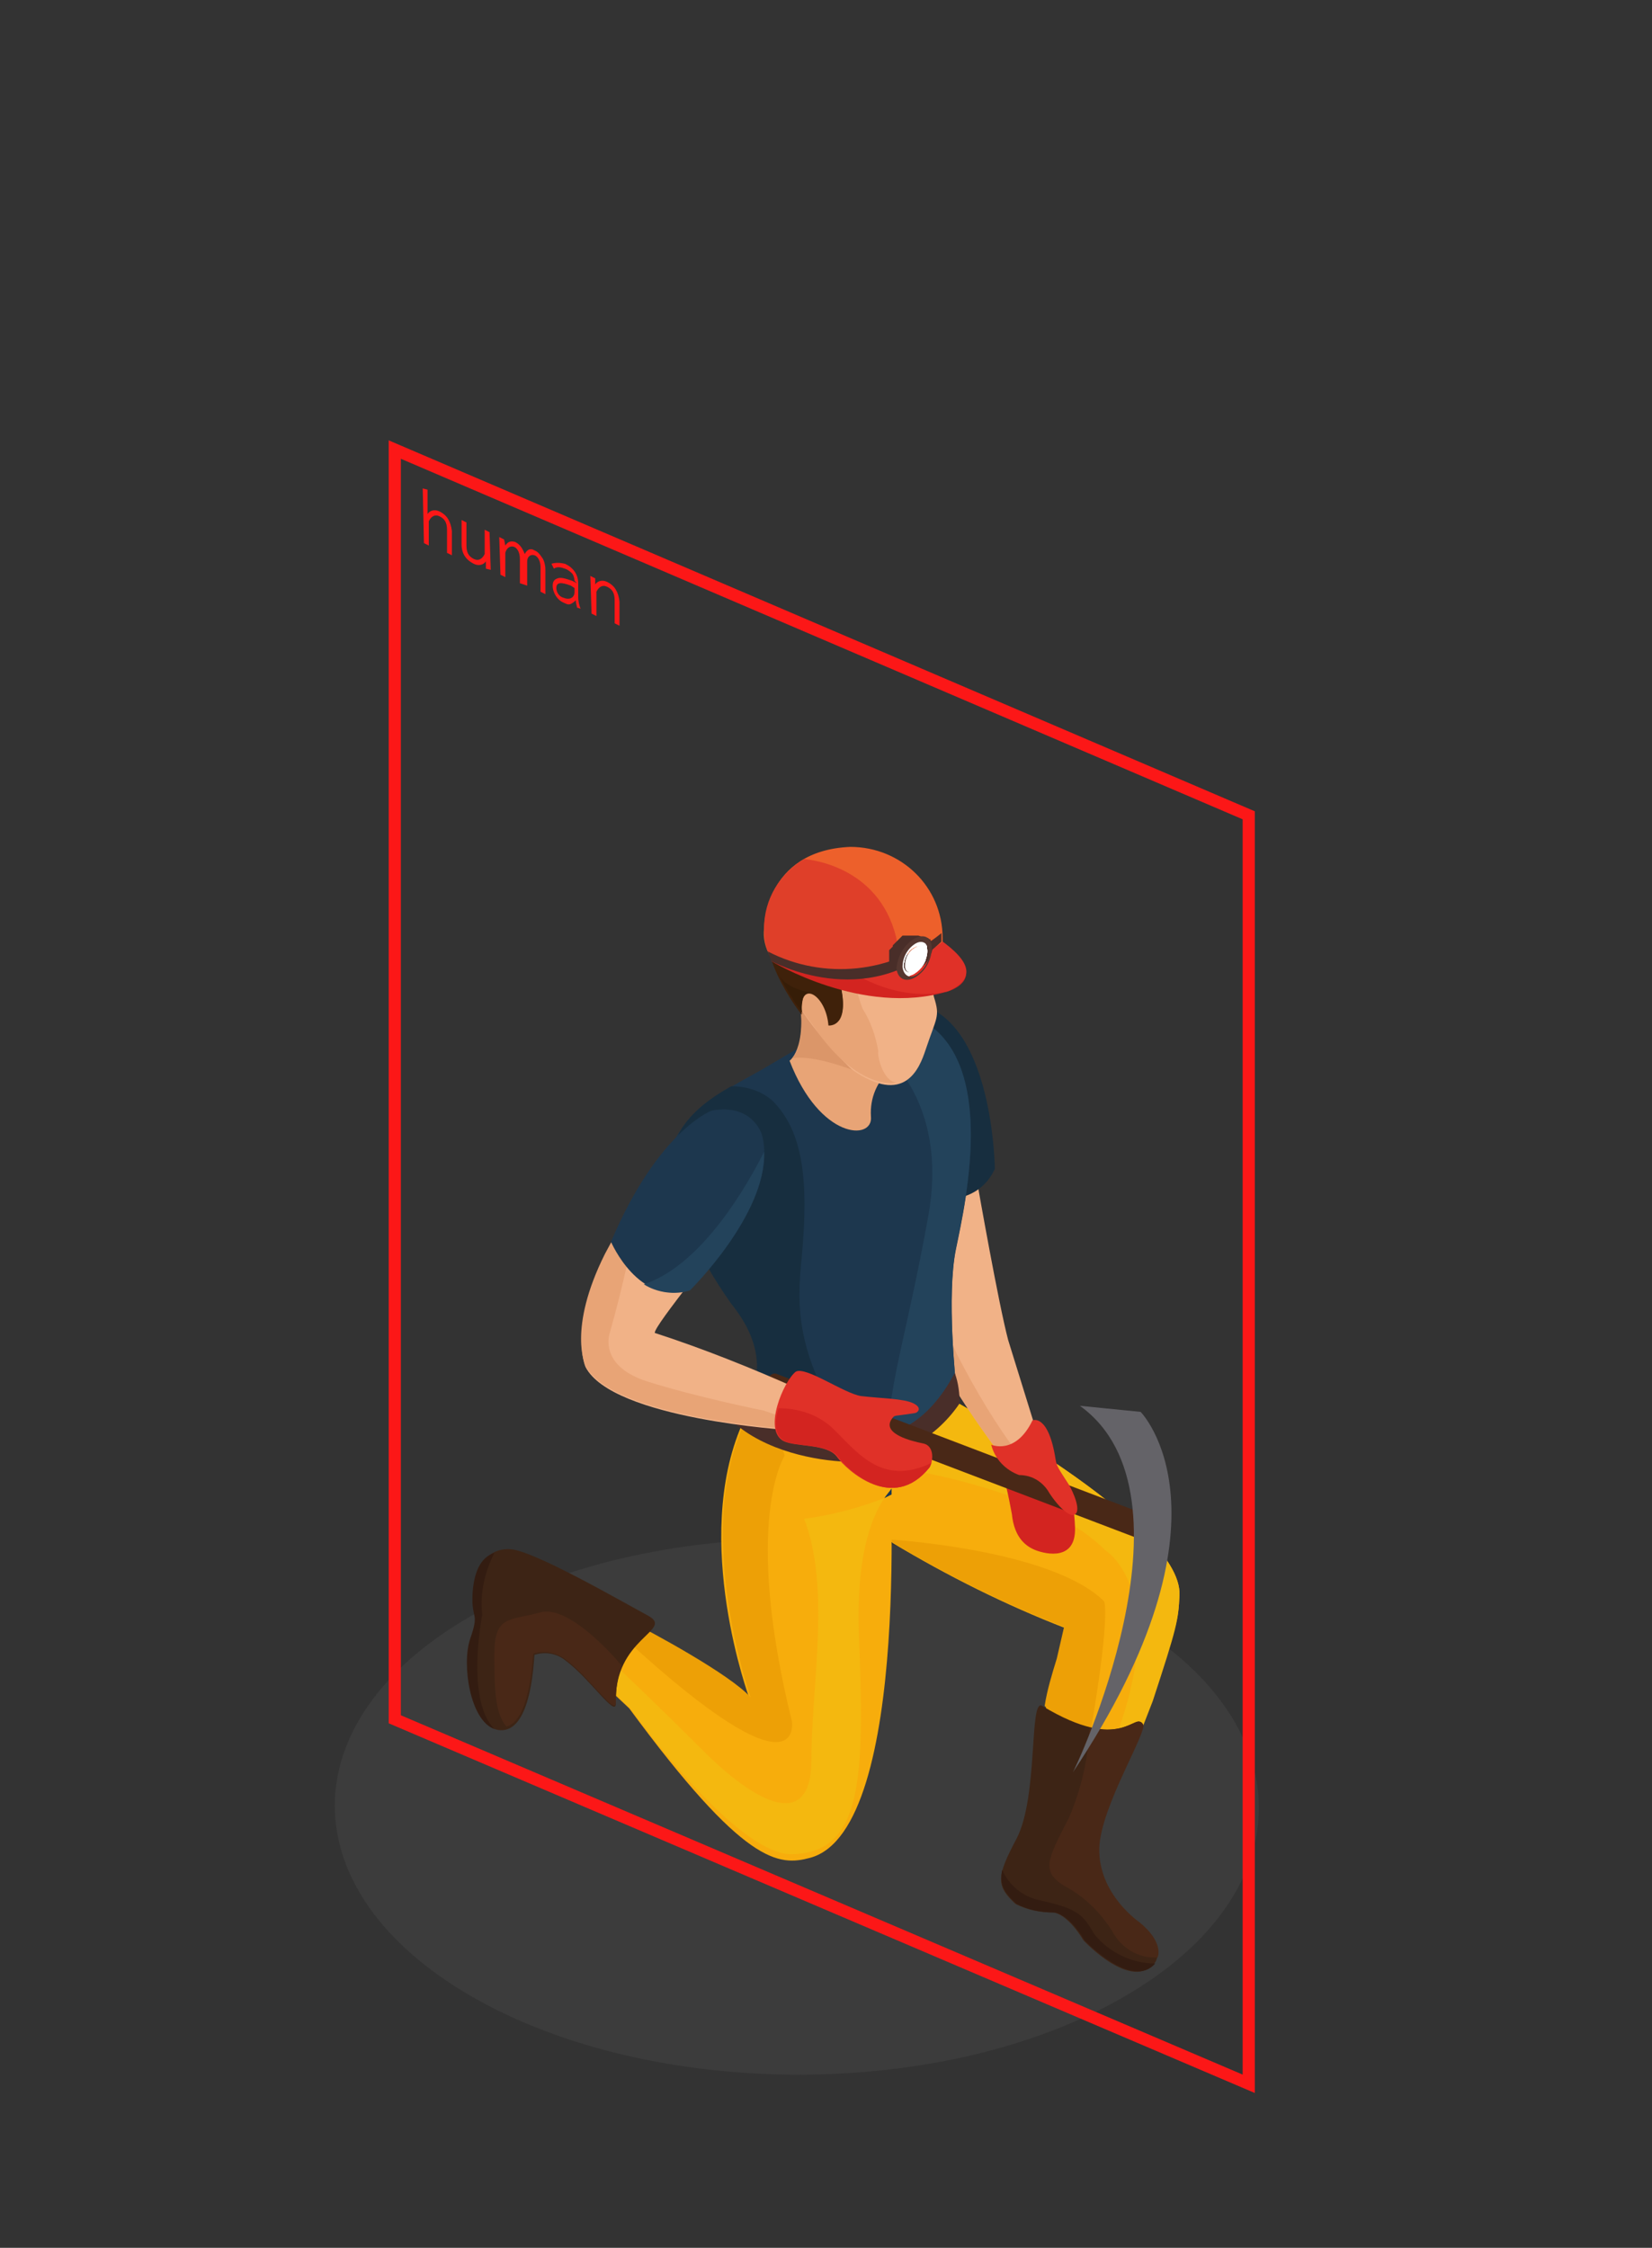 <?xml version="1.0" encoding="utf-8"?>
<!-- Generator: Adobe Illustrator 26.0.1, SVG Export Plug-In . SVG Version: 6.00 Build 0)  -->
<svg version="1.1" id="Layer_1" xmlns="http://www.w3.org/2000/svg" xmlns:xlink="http://www.w3.org/1999/xlink" x="0px" y="0px"
	 viewBox="0 0 136 185" style="enable-background:new 0 0 136 185;" xml:space="preserve">
<rect x="0" y="0" width="136" height="185" fill="#333333" stroke="none"/>
<style type="text/css">
	.st0{opacity:0.2;}
	.st1{fill:#5D5D5D;}
	.st2{fill:#F7AD0C;}
	.st3{fill:#EDA006;}
	.st4{fill:#F4B80F;}
	.st5{fill:#5B5B5B;}
	.st6{fill:#1D374E;}
	.st7{fill:#3D2415;}
	.st8{fill:#331C11;}
	.st9{fill:#492817;}
	.st10{fill:#F1B287;}
	.st11{fill:#E8A476;}
	.st12{fill:#D32420;}
	.st13{fill:#172E3F;}
	.st14{fill:#23435B;}
	.st15{fill:#DB9669;}
	.st16{fill-rule:evenodd;clip-rule:evenodd;fill:#E8A476;}
	.st17{fill:#3F210A;}
	.st18{fill:#4F2B0C;}
	.st19{fill:#361D07;}
	.st20{fill:#301808;}
	.st21{fill:#4C260C;}
	.st22{fill:#E03128;}
	.st23{fill:#ED602B;}
	.st24{fill:#DF3F29;}
	.st25{fill:#492E29;}
	.st26{fill:#FFFFFF;}
	.st27{clip-path:url(#SVGID_00000088851939793648893580000016067254899519666357_);}
	.st28{fill:#FEFFFF;}
	.st29{fill:#553730;}
	.st30{fill:#646368;}
	.st31{fill:none;stroke:#FC1717;stroke-miterlimit:10;}
	.st32{fill:#FC1717;}
</style>
<g id="Layer_2_00000075873698411619546420000006216979898788365198_">
	<g id="Layer_1-2">
		<g class="st0">
			<path class="st1" d="M92.4,133.1c14.9,8.6,15,22.6,0.2,31.2s-38.9,8.6-53.8,0c-14.9-8.6-15-22.6-0.2-31.2S77.5,124.5,92.4,133.1z
				"/>
		</g>
		<path class="st2" d="M97.1,131.3c0.3-6.3-21.3-17.5-21.3-17.5c-0.7,1.5-1.5,3-2.3,4.4c-3.4,1.6-8.2,2.5-12-2l12,10.8
			c4.5,2.7,9.3,5.1,14.2,7l-0.6,2.6l0,0c-1,3.3-1.6,6.7-1.6,10.1c-0.1,2-0.4,3.9-1.1,5.8c1,1.6,3,2.1,4.6,1.1
			c0.1-0.1,0.3-0.2,0.4-0.3l5.2-13.4C96.9,133.9,97,133.4,97.1,131.3z"/>
		<path class="st3" d="M90.9,131.8c-4.3-4.3-17.7-5.1-17.7-5.1l0,0l0.2,0.2c4.5,2.7,9.3,5.1,14.2,7l-0.6,2.6l0,0
			c-0.4,1.3-0.8,2.6-1,3.9l3.5,3.7C91.5,133,90.9,131.8,90.9,131.8z"/>
		<path class="st4" d="M97.1,131.3c0.3-5.9-19-16.3-21.1-17.4l-0.3,0.1c-0.3,0.7-0.7,1.4-1,2l0.8,5.1c0,0,10.9,1.8,15.5,6.5
			c0,0,5.5,3.3,0.7,15.8l1.8,0.2l1.4-3.6C96.9,133.9,97,133.4,97.1,131.3z"/>
		<path class="st2" d="M73.2,119.2c0,0,2,31.4-6.5,33.7c-2.6,0.7-5.4,0.6-14.9-12.3l-3.4-3.2l2.9-4.2c0,0,8.5,4.4,10.4,6.6
			c0,0-4.8-13-0.6-22.6C61.2,117.1,70.9,121.2,73.2,119.2z"/>
		<path class="st5" d="M37.1,132.9c0,0,0.1,0.1,0.1,0.1l0,0l-0.2-0.2C37,132.8,37.1,132.9,37.1,132.9z"/>
		<path class="st3" d="M61.8,139.7c-1.7-1.9-8.2-5.4-10-6.3l-0.2,1.6c14.6,13.4,13.6,6.7,13.6,6.7c-4.1-16.6-0.6-21.9-0.6-21.9
			l-0.5-1.6c-1.7-0.6-2.8-1.1-2.8-1.1C57,126.1,61.8,139.7,61.8,139.7z"/>
		<path class="st4" d="M66.8,144.8c0,6.1-4.7,3.5-8.9-0.7c-4.2-4.2-7.5-7.3-7.5-7.3l-1.6,0.1l-0.3,0.5l3.4,3.2
			c6.5,8.8,11,12.1,13.3,12c5.8-0.1,6-6.2,5.5-18.2c-0.2-6,0.9-9.3,2.1-11.1c-2.1,0.8-4.3,1.4-6.6,1.7
			C68.4,130.7,66.8,138.7,66.8,144.8z"/>
		<path class="st6" d="M72.8,123.3l0.6-0.3c0-0.2,0-0.3,0-0.5C73.2,122.8,73,123,72.8,123.3z"/>
		<path class="st7" d="M53.4,133c-2.4-1.3-9.5-5.4-11.4-5.5c-1.9-0.1-2.9,1.5-3,3.7c-0.1,2.2,0.6,1.4-0.2,3.7
			c-0.8,2.3,0.1,7.4,2.4,7.5c2.4,0.1,2.7-4.9,2.8-6.2c0.9-0.3,1.9-0.1,2.6,0.5c2,1.5,4.1,4.7,4.1,3.5
			C50.5,134.8,55.5,134.2,53.4,133z"/>
		<path class="st8" d="M38.9,131.2c-0.1,2.2,0.6,1.4-0.2,3.7c-0.7,2.1,0,6.7,2,7.4c-2.4-2.4-1-9.4-1-9.4c-0.2-1.8,0.2-3.5,1-5.1
			C39.5,128.2,39,129.5,38.9,131.2z"/>
		<path class="st9" d="M43.9,136.1c0.9-0.3,1.9-0.1,2.7,0.5c2,1.5,4.1,4.7,4.1,3.5c0-1,0.1-2.1,0.5-3c-1-1.2-4.5-5-6.7-4.4
			c-2.5,0.7-3.8,0.2-3.8,3.4c0,2.6,0,4.9,1,6C43.5,141.6,43.8,137.3,43.9,136.1z"/>
		<path class="st7" d="M85.8,140.4c-1.1-0.7-0.3,7.4-2.1,10.9c-1.7,3.2-1.7,3.9-0.1,5.4c1,0.5,2,0.7,3.1,0.7c0,0,1.1,0,2.5,2.3
			c0,0,4,4.3,5.9,1.8c0,0,1-1.4-1.4-3.3c0,0-3.4-2.3-3.3-6.1c0.1-3.4,4-9.6,3.6-10.2C93.5,140.8,92.4,144.4,85.8,140.4z"/>
		<path class="st8" d="M83.7,156.7c1,0.5,2,0.7,3.1,0.7c0,0,1.1,0,2.5,2.3c0,0,3.9,4.1,5.8,1.9c-1.9,0-3.8-0.9-5-2.4
			c-0.9-1.5-1.2-2.1-4.5-2.8c-1.4-0.3-2.5-1.2-3.1-2.5C82.3,155.1,82.6,155.7,83.7,156.7z"/>
		<path class="st9" d="M93.8,158.2c0,0-3.4-2.3-3.3-6.1c0.1-3.4,4-9.6,3.6-10.2c-0.5-0.8-1.3,1-4.4,0.3c-0.1,2.5-0.7,5.1-1.7,7.4
			c-1.8,3.5-2.3,4.4-0.4,5.6c1.7,0.9,3,2.2,4,3.8c0.7,1.3,2.1,2.2,3.7,2.1C95.5,160.6,95.4,159.5,93.8,158.2z"/>
		<path class="st10" d="M76.9,85.3c0,0,4.2,0.3,3.6,12.3c0,0,1.7,9.7,2.5,12.7l2.7,8.7c0,0-0.5,1.2-3.2,0.9c0,0-5.4-7-6.3-10.7
			c-0.9-3.7-5.7-21.9-2.3-23.7C74,85.6,75.7,84.6,76.9,85.3z"/>
		<path class="st11" d="M82.5,119.9c0.5,0.1,1,0.1,1.5,0c-2-2.6-3.7-5.5-5.2-8.4c-2.7-5.6-0.5-13.6-0.5-13.6l-4.8-0.7
			c0.9,5,2.2,10.2,2.6,12C77.1,112.9,82.5,119.9,82.5,119.9z"/>
		<path class="st12" d="M82.1,120c0.6,1.5,0.9,3,1.2,4.6c0.2,2,1.2,2.7,2,3c0.8,0.3,3.3,0.9,3.2-1.9s-0.8-3.4-0.8-3.4l-3-3L82.1,120
			z"/>
		<path class="st13" d="M72.5,84.7c0,0-1.9,4.3,2,13.5c0,0,5.5,2.1,7.4-2c0,0-0.1-10.5-5.1-13.1C76.8,83.2,74.4,81.9,72.5,84.7z"/>
		<path class="st6" d="M62.6,88.1c-3.4,1.9-10.8,5.4-6.2,12.5c0,0,3.5,5.1,5.2,7.3c2,2.1,2.4,5.2,1,7.7c0,0,7.1,8.7,16.1-1.6
			c0,0-0.8-7.3,0-11.2c0.8-3.9,3.7-16.4-3.8-19.2C72.1,82.4,69.4,84.1,62.6,88.1z"/>
		<path class="st13" d="M56.4,100.5c1,2.4,2.3,4.7,3.8,6.8c1.2,1.5,3.2,4.5,1.4,8.1c0,0,4.1,3.7,8.8,3.4c-5-7.1-4.8-11.3-4.4-15.3
			c0.6-6.4,0.1-10.4-2.4-12.9c-0.9-0.8-2.1-1.2-3.4-1.2C57.2,91.1,53.1,94.1,56.4,100.5z"/>
		<path class="st14" d="M78.7,113.9c0,0-0.8-7.3,0-11.2c0.8-3.9,3.7-16.4-3.8-19.2c-1.8-0.7-3.1,0.4-5.8,0.9
			c2.9,0.8,9.2,5.5,7.3,15.8c-1.7,9.4-3.2,13.6-3.3,18C75.4,117.2,77.3,115.7,78.7,113.9z"/>
		<path class="st11" d="M73.4,88c-1.2,0.9-1.8,2.4-1.7,3.9c0.2,2-4.2,1.9-6.7-4.6c0,0,1.8-1.2,0.5-6.9L73.4,88z"/>
		<path class="st15" d="M72.2,88.9c0,0-4.6-2.2-7-1.8c0,0,1.1-0.9,0.7-4.2c-1.5-2.1-2-4.7-1.2-7.2c0.6-2.3,2.7-3.8,5-3.8
			C69.7,71.9,62.8,80.3,72.2,88.9z"/>
		<path class="st10" d="M77,78.8c-0.1,0.6-0.8,0.7-0.1,3.3c0.5,1.6,0.2,1.6-0.7,4.3c-0.5,1.5-1.7,4.7-6.1,1.6c0,0-4.3-4.1-5.3-7.2
			c-1-3.2-0.5-6.1,2.2-8.3C67.1,72.4,78.1,69.7,77,78.8z"/>
		<path class="st16" d="M77.1,77.6c-1.3,0.8-2.8,1.3-4.3,1.5c0,0-2.2-0.3-2.4,0.5c-0.1,1.2,0.2,2.3,0.6,3.4c0.7,1.1,1.1,2.3,1.3,3.5
			c-0.1,0.4,0.4,2.5,1.5,2.6c0,0-3.1,0.8-6.8-4.6c0,0-3-4-2.9-4.7c0.1-0.7,4.8-2.6,6.1-2.9c1.3-0.3,6.6-1.6,6.6-1.6
			S77.1,77.2,77.1,77.6z"/>
		<path class="st17" d="M77.1,75.7c-0.1,1.7-4,2.2-6.6,2.4c-1,0.1-1.7,0.8-1.2,3.5c0.5,2.8-1.1,2.9-1.1,2.5
			c-0.2-2.2-2.3-4.2-2.2-0.6c0,0-4.5-5.6-2.4-9.3c1.4-2.4,4.9-4.8,10.8-2.1C75.5,72.5,77.2,73.8,77.1,75.7z"/>
		<path class="st17" d="M69.3,81.7c0.5,2.9-1.1,2.7-1.1,2.7c-0.2-2.6-2.5-3.9-2.2-0.9c0,0-4.5-5.6-2.4-9.3c0.7-1.3,1.9-2.2,3.2-2.8
			c-3.9,5.3,1.7,5.6,3,6.9C69.3,78.6,69,79.6,69.3,81.7z"/>
		<path class="st18" d="M69.2,80.2c0,0-1-1.1-1.2,0.1c-0.5-0.4-0.8-1.1-0.7-1.8c0,0-0.9,0-1,1.2c-0.5-0.5-0.7-1.3-0.5-2
			c-0.6,0.5-1,1.1-1.2,1.8c0,0-1-1.8-0.6-2.7c0,0-0.5,0-0.7,1.4c-0.7-1.6-0.3-3.5,0.9-4.8c0,0-0.4,3.1,5.7,4.9
			C69.4,78.8,69.2,79.5,69.2,80.2z"/>
		<path class="st19" d="M66.8,81.7c0,0-2.3-0.3-2.8-1.7c0.6,1.2,1.3,2.4,2.1,3.4C66,83.5,65.7,81.6,66.8,81.7z"/>
		<path class="st20" d="M64.2,73.4c0,0-0.3,3.4,5.7,4.9c0,0,5.1,0.6,7.1-2.1c0.3-0.5,0.3-1.1,0-1.6c0,0-0.2,1.4-1.1,1.6
			c0,0,0.5-0.8,0.2-1.1c-0.4,0.7-1,1.2-1.8,1.5c0.2-0.4,0.2-0.8-0.1-1.1c-0.6,1.1-1.7,1.8-2.9,1.9c0.4-0.3,0.7-0.6,0.8-1.1
			c0,0-1.9,1.2-3.1,0.7c0,0,1.1-0.4,1.2-1c0,0-2.3,0.6-3.4-0.5c0.5,0.1,1,0,1.3-0.4C68,75.1,64.6,74.9,64.2,73.4z"/>
		<path class="st21" d="M65.3,72.3c0,0,4.2-3.6,10.3,0.4c0,0-2.7-0.8-3.6-0.9c-0.9-0.1,0.7,0.7,1.5,1c0.8,0.3-2.5-0.5-3.7-0.7
			c-1.1-0.2-3.2-0.1-1.8,0.4S65.5,72.1,65.3,72.3z"/>
		<path class="st12" d="M63.5,79.1c0,0,7.5,4.6,14.5,2.5c0,0,4.1-1.1-1.1-4.5L63.5,79.1z"/>
		<path class="st22" d="M76.9,77l-9.5,1c1.9,1.7,5.9,4.6,10.6,3.6C80.7,80.4,79.6,78.8,76.9,77z"/>
		<path class="st23" d="M62.9,76.4c0,0,0-6.4,7.1-6.7c4.2,0,7.6,3.3,7.6,7.5c0,0.1,0,0.2,0,0.3c0,0-6.8,5.8-14.2,1.2
			C63,78,62.8,77.2,62.9,76.4z"/>
		<path class="st24" d="M62.9,76.4c0,0.8,0.1,1.6,0.5,2.3c3.1,2,7.1,2.4,10.5,1c0.1-0.1,0.2-0.2,0.2-0.2c-0.3-7.2-5.9-8.6-7.9-8.8
			C64.2,71.9,62.9,74,62.9,76.4z"/>
		<path class="st25" d="M63.5,79.1c0,0,7.8,4.3,14-1.6l0-0.7c-4,3.3-9.7,3.9-14.3,1.5L63.5,79.1z"/>
		<path class="st25" d="M76.8,78c0-0.1,0-0.2,0-0.3l0,0l0,0c0-0.1,0-0.1-0.1-0.2l-0.1-0.1c0,0,0-0.1,0-0.1h-0.1l-0.1-0.1h-0.1h-0.1
			l0,0L75.6,77l0,0h-0.1l0,0h-0.1h-0.7h-0.1l0,0h-0.1l0,0l0,0l0,0h-0.2L74.3,77l0,0l-0.1,0.1l-0.1,0.1l0,0l0,0l0,0l0,0l0,0l0,0l0,0
			L74,77.3l0,0l0,0l0,0l0,0c0,0-0.1,0.1-0.1,0.1l0,0l-0.3,0.3l0,0c0,0-0.1,0.1-0.1,0.1l0,0.1c0,0-0.1,0.1-0.1,0.1l-0.1,0.1l-0.1,0.1
			l0,0v0.1v0.1v0.1v0.1v0.1v0.1c0,0,0,0.1,0,0.1v0.1c0,0,0,0.1,0,0.1v0.1v0.1v0.1c0,0,0,0.1,0,0.1l0,0l0,0l0,0v0.1l0,0l0.1,0.1h0.1
			l0,0h0.1l0.6,0.3c0,0,0,0,0.1,0l0.1,0.1h0.1h0.1h0.3c0.1,0,0.2,0,0.2-0.1l0,0h0l0.2-0.1l0,0C76.1,79.7,76.6,78.9,76.8,78L76.8,78z
			 M75.7,77.9V78v0.2c0,0.1,0,0.2-0.1,0.3l0,0c0,0.1-0.1,0.2-0.2,0.3c0,0,0,0.1-0.1,0.1c0,0.1-0.1,0.2-0.2,0.2l0,0.1l0,0L75,79.4
			c0,0,0,0.1-0.1,0.1c-0.1,0.1-0.1,0.1-0.2,0.2l0,0l-0.1,0.1l0,0l0,0l0,0l0,0v-0.1c0,0,0,0,0-0.1c0-0.1,0-0.1,0-0.2
			c0-0.1,0-0.2,0-0.3l0,0c0,0,0-0.1,0-0.1c0-0.1,0-0.2,0.1-0.3v-0.1c0-0.1,0-0.1,0.1-0.2c0,0,0-0.1,0.1-0.1c0.1-0.1,0.1-0.2,0.2-0.3
			l0.1-0.2l0.2-0.1l0.1-0.1l0.2-0.2c0,0,0,0,0,0.1h0.1v0.1l0,0c0,0,0,0.1,0,0.1c0,0,0,0,0,0.1L75.7,77.9z M75.4,77.2L75.4,77.2z
			 M75.4,77.2L75.4,77.2z M75.6,77.1L75.6,77.1z M74.7,76.8L74.7,76.8L74.7,76.8L74.7,76.8z"/>
		<polygon class="st25" points="75.1,76.7 75.1,76.7 75.1,76.7 		"/>
		<g>
			<path class="st26" d="M76,77.5c0.1,0,0.2,0.1,0.2,0.2c0.1,0.1,0.1,0.2,0.1,0.3c0.1,0.3,0,0.7-0.1,1c-0.2,0.6-0.7,1.1-1.3,1.3
				c-0.2,0.1-0.3,0.1-0.5,0c-0.2-0.1-0.4-0.4-0.4-0.7c0-0.8,0.4-1.5,1.1-1.9c0.1,0.1,0.1,0.2,0.1,0.3c-0.5,0.3-0.8,0.9-0.8,1.5
				c0,0.5,0.4,0.7,0.9,0.4c0.5-0.3,0.8-0.9,0.8-1.5c0-0.5-0.4-0.7-0.9-0.4c0-0.1,0-0.2-0.1-0.3C75.4,77.5,75.7,77.4,76,77.5z"/>
			<g>
				<defs>
					<path id="SVGID_1_" d="M76,77.5c0.1,0,0.2,0.1,0.2,0.2c0.1,0.1,0.1,0.2,0.1,0.3c0.1,0.3,0,0.7-0.1,1c-0.2,0.6-0.7,1.1-1.3,1.3
						c-0.2,0.1-0.3,0.1-0.5,0c-0.2-0.1-0.4-0.4-0.4-0.7c0-0.8,0.4-1.5,1.1-1.9c0.1,0.1,0.1,0.2,0.1,0.3c-0.5,0.3-0.8,0.9-0.8,1.5
						c0,0.5,0.4,0.7,0.9,0.4c0.5-0.3,0.8-0.9,0.8-1.5c0-0.5-0.4-0.7-0.9-0.4c0-0.1,0-0.2-0.1-0.3C75.4,77.5,75.7,77.4,76,77.5z"/>
				</defs>
				<clipPath id="SVGID_00000059291620995905448760000010023244515877469316_">
					<use xlink:href="#SVGID_1_"  style="overflow:visible;"/>
				</clipPath>
				<g style="clip-path:url(#SVGID_00000059291620995905448760000010023244515877469316_);">
					<g>
						<path class="st26" d="M76,77.5c1,0.6,0,2.5-1.1,2.8c-0.2,0.1-0.3,0.1-0.5,0c-0.2-0.1-0.4-0.4-0.4-0.7c0-0.8,0.4-1.5,1.1-1.9
							c0.1,0.1,0.1,0.2,0.1,0.3c-0.5,0.3-0.8,0.9-0.8,1.5c0,0.5,0.4,0.7,0.9,0.4c0.5-0.3,0.8-0.9,0.8-1.5c0-0.5-0.4-0.7-0.9-0.4
							c0-0.1,0-0.2-0.1-0.3C75.4,77.5,75.7,77.4,76,77.5L76,77.5z"/>
						<path class="st26" d="M75.2,77.6L75.2,77.6L75.2,77.6c0,0.1,0.1,0.2,0.1,0.3c-0.5,0.3-0.8,0.9-0.8,1.5c0,0.5,0.4,0.7,0.9,0.4
							c0.5-0.3,0.8-0.9,0.8-1.5c0-0.5-0.4-0.7-0.9-0.4C75.3,77.8,75.2,77.7,75.2,77.6L75.2,77.6L75.2,77.6c0.2-0.2,0.5-0.2,0.8-0.1
							h0.1h0.1l0,0v0.1v0.1c0,0,0,0.1,0,0.1v0.1c0,0,0,0.1,0,0.1V78c0,0,0,0.1,0,0.1v0.1c0,0,0,0.1,0,0.1v0.1c0,0,0,0.1,0,0.1v0.1
							v0.1v0.1c0,0,0,0.1,0,0.1V79v0.1L76,79.3L76,79.3l-0.1,0.1l-0.1,0.1l-0.1,0.1l-0.1,0.1l-0.1,0.1c0,0-0.1,0.1-0.1,0.1l-0.1,0.1
							L75.3,80L75.2,80h-0.1H75h-0.1h-0.3h-0.1h-0.1c-0.2-0.1-0.4-0.4-0.4-0.7c0-0.8,0.4-1.5,1.1-1.9L75.2,77.6z"/>
						<path class="st26" d="M75.2,77.6c0,0-0.1,0.1-0.1,0.1L75,77.8L75.2,77.6c0.1,0.1,0.1,0.2,0.1,0.3c-0.5,0.3-0.8,0.9-0.8,1.5
							c0,0.5,0.4,0.7,0.9,0.4c0.5-0.3,0.8-0.9,0.8-1.5c0-0.5-0.4-0.7-0.9-0.4C75.3,77.8,75.2,77.7,75.2,77.6L75.2,77.6L75.2,77.6
							L75.2,77.6c0.2-0.2,0.6-0.3,0.8-0.2h0.1h0.1l0,0v0.1v0.1c0,0,0,0.1,0,0.1v0.1c0,0,0,0.1,0,0.1v0.1c0,0,0,0.1,0,0.1v0.1
							c0,0,0,0.1,0,0.1v0.1c0,0,0,0.1,0,0.1v0.1v0.1v0.1c0,0,0,0.1-0.1,0.1V79v0.1L76,79.2L76,79.3l-0.1,0.1l-0.1,0.1l-0.1,0.1
							l-0.1,0.1l-0.1,0.1c0,0-0.1,0.1-0.1,0.1l-0.1,0.1L75.3,80L75.2,80h-0.1H75h-0.1h-0.3h-0.1h-0.1c-0.2-0.1-0.4-0.4-0.4-0.7
							c0-0.8,0.4-1.5,1.1-1.9L75.2,77.6z"/>
						<path class="st26" d="M75.2,77.6C75.2,77.6,75.1,77.6,75.2,77.6c-0.2,0.1-0.4,0.3-0.4,0.4C74.9,77.9,75,77.8,75.2,77.6
							c0.1,0.1,0.1,0.2,0.1,0.3c-0.5,0.3-0.8,0.9-0.8,1.5c0,0.5,0.4,0.7,0.9,0.4c0.5-0.3,0.8-0.9,0.8-1.5c0-0.5-0.4-0.7-0.9-0.4
							C75.3,77.9,75.2,77.7,75.2,77.6l0.1,0l0.2-0.1C75.4,77.6,75.2,77.6,75.2,77.6c0.2-0.1,0.5-0.2,0.8-0.1h0.1h0.1l0,0v0.1v0.1
							c0,0,0,0.1,0,0.1v0.1c0,0,0,0.1,0,0.1V78c0,0,0,0.1,0,0.1v0.1c0,0,0,0.1,0,0.1v0.1c0,0,0,0.1,0,0.1v0.1v0.1v0.1
							c0,0,0,0.1-0.1,0.1v0.1v0.1L76,79.3L76,79.4l-0.1,0.1l-0.1,0.1l-0.1,0.1l-0.1,0.1l-0.1,0.1c0,0-0.1,0.1-0.1,0.1L75.4,80
							L75.3,80l-0.1,0.1h-0.1H75h-0.1h-0.3h-0.1h-0.1c-0.2-0.1-0.4-0.4-0.4-0.7c0-0.8,0.4-1.5,1.1-1.9L75.2,77.6z"/>
						<path class="st26" d="M75.2,77.6c-0.2,0.1-0.4,0.3-0.6,0.5C74.8,78,75,77.8,75.2,77.6c0.1,0.1,0.1,0.2,0.1,0.3
							c-0.5,0.3-0.8,0.9-0.8,1.5c0,0.5,0.4,0.7,0.9,0.4c0.5-0.3,0.8-0.9,0.8-1.5c0-0.5-0.4-0.7-0.9-0.4
							C75.3,77.9,75.2,77.8,75.2,77.6l0.1,0c0.1-0.1,0.2-0.1,0.3-0.1C75.5,77.5,75.3,77.6,75.2,77.6c0.2-0.1,0.5-0.2,0.8-0.1h0.1
							h0.1l0,0v0.1v0.1c0,0,0,0.1,0,0.1v0.1c0,0,0,0.1,0,0.1V78c0,0,0,0.1,0,0.1v0.1c0,0,0,0.1,0,0.1v0.1c0,0,0,0.1,0,0.1v0.1v0.1
							v0.1c0,0,0,0.1,0,0.1v0.1v0.1L76,79.3L76,79.4l-0.1,0.1l-0.1,0.1l-0.1,0.1l-0.1,0.1l-0.1,0.1c0,0-0.1,0.1-0.1,0.1L75.4,80
							L75.3,80l-0.1,0.1h-0.1H75h-0.1h-0.3h-0.1h-0.1c-0.2-0.1-0.4-0.4-0.4-0.7c0-0.8,0.4-1.5,1.1-1.9L75.2,77.6z"/>
						<path class="st26" d="M75.2,77.6C75.2,77.6,75.1,77.6,75.2,77.6c-0.3,0.2-0.5,0.4-0.6,0.7C74.7,78,75,77.8,75.2,77.6
							c0,0.1,0,0.2,0,0.3c-0.5,0.3-0.8,0.9-0.8,1.5c0,0.5,0.4,0.7,0.9,0.4c0.5-0.3,0.8-0.9,0.8-1.5c0-0.5-0.4-0.7-0.9-0.4
							C75.2,77.9,75.2,77.8,75.2,77.6l0.1,0.1c0.1-0.1,0.2-0.1,0.4-0.2C75.5,77.5,75.3,77.6,75.2,77.6c0.2-0.1,0.6-0.2,0.8-0.1h0.1
							h0.1l0,0v0.1v0.1c0,0,0,0.1,0,0.1v0.1c0,0,0,0.1,0,0.1V78c0,0,0,0.1,0,0.1v0.1c0,0,0,0.1,0,0.1v0.1c0,0,0,0.1,0,0.1v0.1v0.1
							v0.1c0,0,0,0.1-0.1,0.1v0.1v0.1L76,79.3L76,79.4l-0.1,0.1l-0.1,0.1l-0.1,0.1l-0.1,0.1l-0.1,0.1c0,0-0.1,0.1-0.1,0.1L75.4,80
							L75.3,80l-0.1,0.1h-0.1H75h-0.1h-0.3h-0.1h-0.1c-0.2-0.1-0.4-0.4-0.4-0.7c0-0.8,0.4-1.5,1.1-1.9L75.2,77.6z"/>
						<path class="st26" d="M75.2,77.6c-0.3,0.2-0.6,0.5-0.7,0.8C74.7,78.1,74.9,77.9,75.2,77.6c0,0.2,0,0.2,0,0.3
							c-0.5,0.3-0.8,0.9-0.8,1.5c0,0.5,0.4,0.7,0.9,0.4c0.5-0.3,0.8-0.9,0.8-1.5c0-0.5-0.4-0.7-0.9-0.4
							C75.2,77.9,75.2,77.8,75.2,77.6l0.1,0c0.1-0.1,0.3-0.1,0.5-0.2C75.6,77.4,75.4,77.5,75.2,77.6c0.2-0.2,0.6-0.2,0.8-0.1h0.1
							h0.1l0,0v0.1v0.1c0,0,0,0.1,0,0.1v0.1c0,0,0,0.1,0,0.1V78c0,0,0,0.1,0,0.1v0.1c0,0,0,0.1,0,0.1v0.1c0,0,0,0.1,0,0.1v0.1v0.1
							v0.1c0,0,0,0.1,0,0.1V79v0.1L76,79.3L76,79.3l-0.1,0.1l-0.1,0.1l-0.1,0.1l-0.1,0.1l-0.1,0.1c0,0-0.1,0.1-0.1,0.1l-0.1,0.1
							L75.3,80L75.2,80h-0.1H75h-0.1h-0.3h-0.1h-0.1c-0.2-0.1-0.4-0.4-0.4-0.7c0-0.8,0.4-1.5,1.1-1.9L75.2,77.6z"/>
						<path class="st26" d="M75.2,77.6c-0.3,0.2-0.6,0.5-0.8,0.9c0.2-0.3,0.5-0.6,0.8-0.8c0,0.1,0,0.2,0,0.3
							c-0.5,0.3-0.8,0.9-0.8,1.5c0,0.5,0.4,0.7,0.9,0.4c0.5-0.3,0.8-0.9,0.8-1.5c0-0.5-0.4-0.7-0.9-0.4c0-0.1,0-0.2,0-0.3h0.1
							c0.2-0.1,0.4-0.1,0.6-0.2C75.6,77.5,75.4,77.6,75.2,77.6c0.2-0.1,0.6-0.1,0.8,0h0.1h0.1l0,0v0.1v0.1c0,0,0,0.1,0,0.1v0.1
							c0,0,0,0.1,0,0.1v0.1c0,0,0,0.1,0,0.1v0.1c0,0,0,0.1,0,0.1v0.1c0,0,0,0.1,0,0.1v0.1v0.1v0.1c0,0,0,0.1-0.1,0.1v0.1v0.1
							L76,79.3L76,79.4l-0.1,0.1l-0.1,0.1l-0.1,0.1l-0.1,0.1l-0.1,0.1c0,0-0.1,0.1-0.1,0.1L75.4,80l-0.1,0.1l-0.1,0.1h-0.1H75h-0.1
							h-0.3h-0.1h-0.1c-0.2-0.1-0.4-0.4-0.4-0.7C74.1,78.7,74.5,77.9,75.2,77.6L75.2,77.6z"/>
						<path class="st26" d="M75.2,77.6c-0.4,0.2-0.7,0.6-0.8,1c0.2-0.2,0.3-0.4,0.4-0.5c0.1-0.1,0.3-0.3,0.5-0.3c0,0.1,0,0.2,0,0.2
							c-0.5,0.3-0.8,0.9-0.8,1.5c0,0.5,0.4,0.7,0.9,0.4c0.5-0.3,0.8-0.9,0.8-1.5c0-0.5-0.4-0.7-0.9-0.4c0-0.1,0-0.2,0-0.2h0.1
							c0.2-0.1,0.4-0.2,0.6-0.2C75.7,77.5,75.4,77.5,75.2,77.6c0.2-0.1,0.6-0.1,0.8,0h0.1h0.1l0,0v0.1v0.1c0,0,0,0.1,0,0.1v0.1
							c0,0,0,0.1,0,0.1V78c0,0,0,0.1,0,0.1v0.1c0,0,0,0.1,0,0.1v0.1c0,0,0,0.1,0,0.1v0.1v0.1v0.1c0,0,0,0.1-0.1,0.1v0.1v0.1L76,79.3
							L76,79.4l-0.1,0.1l-0.1,0.1l-0.1,0.1l-0.1,0.1l-0.1,0.1c0,0-0.1,0.1-0.1,0.1L75.4,80l-0.1,0.1l-0.1,0.1h-0.1H75h-0.1h-0.3
							h-0.1h-0.1c-0.2-0.1-0.4-0.4-0.4-0.7c0-0.8,0.4-1.5,1.1-1.9L75.2,77.6z"/>
						<path class="st26" d="M75.2,77.6c-0.4,0.3-0.7,0.7-0.9,1.1c0.2-0.2,0.3-0.4,0.4-0.5c0.1-0.2,0.3-0.3,0.5-0.5
							c0,0.1,0,0.1,0,0.2c-0.5,0.3-0.8,0.9-0.8,1.5c0,0.5,0.4,0.7,0.9,0.4c0.5-0.3,0.8-0.9,0.8-1.5c0-0.5-0.4-0.7-0.9-0.4
							c0-0.1,0-0.2,0-0.2h0.1c0.2-0.1,0.4-0.2,0.6-0.2l0,0C75.9,77.6,75.7,77.4,75.2,77.6c0.2-0.1,0.5-0.1,0.8,0H76h0.1l0,0v0.1v0.1
							c0,0,0,0.1,0,0.1v0.1c0,0,0,0.1,0,0.1V78c0,0,0,0.1,0,0.1v0.1c0,0,0,0.1,0,0.1v0.1c0,0,0,0.1,0,0.1v0.1v0.1v0.1
							c0,0,0,0.1-0.1,0.1v0.1v0.1L76,79.3l-0.1,0.1l-0.1,0.1l-0.1,0.1l-0.1,0.1l-0.1,0.1l-0.1,0.1c0,0-0.1,0.1-0.1,0.1L75.4,80
							l-0.1,0.1l-0.1,0.1h-0.1H75h-0.1h-0.3h-0.1h-0.1C74.2,80,74,79.7,74,79.4c0-0.8,0.4-1.5,1.1-1.9L75.2,77.6z"/>
						<path class="st26" d="M75.2,77.6c-0.4,0.3-0.8,0.7-0.9,1.2l0,0c0.1,0,0.1-0.1,0.1-0.2c0.2-0.4,0.5-0.7,0.9-0.9v0.2
							c-0.5,0.3-0.8,0.9-0.8,1.5c0,0.5,0.4,0.7,0.9,0.4c0.5-0.3,0.8-0.9,0.8-1.5c0-0.5-0.4-0.7-0.9-0.4v-0.2h0.1
							c0.2-0.1,0.4-0.2,0.6-0.2c0,0,0.1,0,0.1,0l0,0C76,77.6,75.8,77.3,75.2,77.6c0.2-0.1,0.5-0.2,0.8-0.1h0.1h0.1l0,0v0.1v0.1
							c0,0,0,0.1,0,0.1v0.1c0,0,0,0.1,0,0.1V78c0,0,0,0.1,0,0.1v0.1c0,0,0,0.1,0,0.1v0.1c0,0,0,0.1,0,0.1v0.1v0.1v0.1
							c0,0,0,0.1-0.1,0.1v0.1v0.1L76,79.3l-0.1,0.1l-0.1,0.1l-0.1,0.1l-0.1,0.1l-0.1,0.1l-0.1,0.1c0,0-0.1,0.1-0.1,0.1L75.4,80
							L75.3,80l-0.1,0.1h-0.1H75h-0.1h-0.3h-0.1h-0.1c-0.2-0.1-0.4-0.4-0.4-0.7c0-0.8,0.4-1.5,1.1-1.9L75.2,77.6z"/>
						<path class="st26" d="M75.3,78c-0.5,0.3-0.8,0.9-0.8,1.5c0,0.5,0.4,0.7,0.9,0.4c0.5-0.3,0.8-0.9,0.8-1.5
							C76.2,77.9,75.7,77.7,75.3,78c0-0.1,0-0.1,0-0.2l0.1,0c0.2-0.1,0.4-0.1,0.6-0.1c0.1,0,0.1,0.1,0.2,0c0.1-0.1-0.1-0.1-0.3-0.2
							c-0.2,0-0.3,0-0.5,0.1c0.2-0.1,0.5-0.1,0.7,0h0.1h0.1l0,0v0.1v0.1c0,0,0,0.1,0,0.1v0.1c0,0,0,0.1,0,0.1V78c0,0,0,0.1,0,0.1
							v0.1c0,0,0,0.1,0,0.1v0.1c0,0,0,0.1,0,0.1v0.1v0.1v0.1c0,0,0,0.1-0.1,0.1v0.1v0.1L76,79.3L76,79.4l-0.1,0.1l-0.1,0.1l-0.1,0.1
							l-0.1,0.1l-0.1,0.1c0,0-0.1,0.1-0.1,0.1l-0.1,0.1L75.3,80l-0.1,0.1h-0.1H75h-0.1h-0.3h-0.1h-0.1c-0.2-0.1-0.4-0.4-0.4-0.7
							c0-0.6,0.3-1.2,0.7-1.7l0,0c-0.5,0.6-0.6,1-0.6,1c0.6-0.9,0.6-0.9,1-1.2c0,0,0,0.1,0,0.2L75.3,78z"/>
						<path class="st26" d="M75.3,78c-0.5,0.3-0.8,0.9-0.8,1.5c0,0.5,0.4,0.7,0.9,0.4c0.5-0.3,0.8-0.9,0.8-1.5
							C76.2,77.9,75.7,77.7,75.3,78c0,0,0-0.1,0-0.1l0.1-0.1c0.2-0.1,0.5-0.2,0.8-0.1l0,0c0,0-0.1-0.2-0.4-0.2c-0.1,0-0.2,0-0.3,0
							c0.2-0.1,0.4-0.1,0.5,0H76h0.1l0,0v0.1v0.1c0,0,0,0.1,0,0.1v0.1c0,0,0,0.1,0,0.1v0.1c0,0,0,0.1,0,0.1v0.1c0,0,0,0.1,0,0.1v0.1
							c0,0,0,0.1,0,0.1v0.1v0.1v0.1c0,0,0,0.1-0.1,0.1v0.1V79L76,79.1l-0.1,0.1l-0.1,0.1l-0.1,0.1l-0.1,0.1l-0.1,0.1l-0.1,0.1
							c0,0-0.1,0.1-0.1,0.1l-0.1,0.1l-0.1,0.1l-0.1,0.1h-0.1H75h-0.1h-0.3h-0.1h-0.1c-0.2-0.1-0.4-0.4-0.4-0.7
							c0-0.6,0.2-1.1,0.6-1.5l0,0c-0.3,0.3-0.4,0.6-0.5,1c0.1-0.1,0.1-0.1,0.2-0.2c0.2-0.4,0.5-0.7,0.9-1c0,0,0,0.1,0,0.1L75.3,78z"
							/>
						<path class="st26" d="M75.3,78c-0.5,0.3-0.8,0.9-0.8,1.5c0,0.5,0.4,0.7,0.9,0.4c0.5-0.3,0.8-0.9,0.8-1.5
							C76.2,77.9,75.7,77.7,75.3,78C75.3,77.9,75.3,77.9,75.3,78l0.1-0.1c0.2-0.1,0.5-0.2,0.8-0.1c0,0,0.1,0,0.1,0
							c0,0-0.1-0.3-0.4-0.3c-0.1,0-0.2,0-0.3,0c0.1-0.1,0.3-0.1,0.4,0h0.1h0.1l0,0v0.1v0.1c0,0,0,0.1,0,0.1v0.1c0,0,0,0.1,0,0.1v0.1
							c0,0,0,0.1,0,0.1v0.1c0,0,0,0.1,0,0.1v0.1c0,0,0,0.1,0,0.1v0.1v0.1v0.1c0,0,0,0.1,0,0.1V79v0.1L76,79.2L76,79.3l-0.1,0.1
							l-0.1,0.1l-0.1,0.1l-0.1,0.1l-0.1,0.1c0,0-0.1,0.1-0.1,0.1l-0.1,0.1l-0.1,0.1L75.2,80h-0.1H75h-0.1h-0.3h-0.1h-0.1
							c-0.2-0.1-0.4-0.4-0.4-0.7c0-0.5,0.2-1,0.5-1.4v0c-0.2,0.3-0.4,0.6-0.4,1l0,0c0.1-0.1,0.2-0.2,0.2-0.4c0.2-0.4,0.5-0.8,0.8-1
							c0,0,0,0.1,0,0.1L75.3,78z"/>
						<path class="st26" d="M75.3,78c-0.5,0.3-0.8,0.9-0.8,1.5c0,0.5,0.4,0.7,0.9,0.4c0.5-0.3,0.8-0.9,0.8-1.5
							C76.2,77.9,75.7,77.7,75.3,78L75.3,78L75.3,78c0.3-0.2,0.6-0.2,0.9,0c0,0,0.1,0,0.1,0c0.1,0,0-0.3-0.4-0.4c-0.1,0-0.2,0-0.2,0
							c0.1,0,0.2,0,0.3,0.1h0.1h0.1l0,0v0.1v0.1c0,0,0,0.1,0,0.1v0.1c0,0,0,0.1,0,0.1V78c0,0,0,0.1,0,0.1v0.1c0,0,0,0.1,0,0.1v0.1
							c0,0,0,0.1,0,0.1v0.1v0.1v0.1c0,0,0,0.1-0.1,0.1v0.1v0.1L76,79.3L76,79.4l-0.1,0.1l-0.1,0.1l-0.1,0.1l-0.1,0.1l-0.1,0.1
							c0,0-0.1,0.1-0.1,0.1L75.4,80l-0.1,0.1l-0.1,0.1h-0.1H75h-0.1h-0.3h-0.1h-0.1c-0.2-0.1-0.4-0.4-0.4-0.7c0-0.4,0.2-0.8,0.5-1.2
							l-0.1,0.1c-0.3,0.5-0.3,1-0.3,1s0.2-0.2,0.2-0.3C74.6,78.6,74.9,78.2,75.3,78L75.3,78L75.3,78z"/>
						<path class="st26" d="M74.4,78.4c-0.4,0.7-0.3,1-0.3,1.1c0,0,0,0.1,0,0.1c0.1,0,0.2,0,0.2,0.1c0.2,0.2,0.2,0.2,0.3,0.3
							c0.1,0,0.3,0,0.4,0c0.5-0.2,0.8-0.5,1-1c0.1-0.2,0.2-0.9,0.2-1c0-0.2-0.1-0.4-0.3-0.5c-0.1,0-0.2-0.1-0.3-0.1
							c0.1,0,0.2,0,0.3,0.1H76h0.1l0,0v0.1v0.1c0,0,0,0.1,0,0.1v0.1c0,0,0,0.1,0,0.1v0.1c0,0,0,0.1,0,0.1v0.1c0,0,0,0.1,0,0.1v0.1
							c0,0,0,0.1,0,0.1v0.1v0.1v0.1c0,0,0,0.1-0.1,0.1V79v0.1L76,79.2l-0.1,0.1l-0.1,0.1l-0.1,0.1l-0.1,0.1l-0.1,0.1l-0.1,0.1
							c0,0-0.1,0.1-0.1,0.1l-0.1,0.1l-0.1,0.1L75.2,80h-0.1H75h-0.1h-0.3h-0.1h-0.1c-0.2-0.1-0.4-0.4-0.4-0.7c0-0.4,0.1-0.8,0.4-1.2
							l0,0L74.4,78.4z"/>
						<path class="st26" d="M74.3,78.6c-0.6,1.3,0.4,1.6,0.8,1.4c0.6-0.3,1-0.8,1.1-1.4c0.3-0.8-0.1-1.1-0.3-1.2h-0.2
							c0.1,0,0.1,0,0.2,0h0.1h0.1l0,0v0.1v0.1c0,0,0,0.1,0,0.1v0.1c0,0,0,0.1,0,0.1v0.1c0,0,0,0.1,0,0.1v0.1c0,0,0,0.1,0,0.1v0.1
							c0,0,0,0.1,0,0.1v0.1v0.1v0.1c0,0,0,0.1,0,0.1V79v0.1L76,79.2L76,79.3l-0.1,0.1l-0.1,0.1l-0.1,0.1l-0.1,0.1l-0.1,0.1
							c0,0-0.1,0.1-0.1,0.1l-0.1,0.1L75.3,80L75.2,80h-0.1H75h-0.1h-0.3h-0.1h-0.1c-0.2-0.1-0.4-0.4-0.4-0.7c0-0.4,0.1-0.8,0.3-1.1
							c0,0,0,0.1-0.1,0.1l0,0V78.6z"/>
						<path class="st26" d="M74.3,78.6c-0.6,1.3,0.3,1.7,0.8,1.5c1.1-0.4,1.7-2.3,0.8-2.6h-0.1H76h0.1h0.1l0,0v0.1v0.1
							c0,0,0,0.1,0,0.1v0.1c0,0,0,0.1,0,0.1v0.1c0,0,0,0.1,0,0.1v0.1c0,0,0,0.1,0,0.1v0.1c0,0,0,0.1,0,0.1v0.1v0.1v0.1
							c0,0,0,0.1-0.1,0.1V79v0.1L76,79.2L76,79.3l-0.1,0.1l-0.1,0.1l-0.1,0.1l-0.1,0.1l-0.1,0.1c0,0-0.1,0.1-0.1,0.1l-0.1,0.1
							L75.3,80L75.2,80h-0.1H75h-0.1h-0.3h-0.1h-0.1c-0.2-0.1-0.4-0.4-0.4-0.7c0-0.3,0.1-0.7,0.2-1l0,0V78.6z"/>
						<path class="st26" d="M74.2,78.8c-0.4,1.1,0.3,1.6,1,1.3c1-0.4,1.7-2.3,0.7-2.6H76h0.1h0.1l0,0v0.1v0.1c0,0,0,0.1,0,0.1v0.1
							c0,0,0,0.1,0,0.1v0.1c0,0,0,0.1,0,0.1v0.1c0,0,0,0.1,0,0.1v0.1c0,0,0,0.1,0,0.1v0.1v0.1v0.1c0,0,0,0.1,0,0.1V79v0.1l-0.1,0.1
							L76,79.3l-0.1,0.1l-0.1,0.1l-0.1,0.1l-0.1,0.1l-0.1,0.1c0,0-0.1,0.1-0.1,0.1l-0.1,0.1L75.3,80L75.2,80h-0.1H75H75h-0.3h-0.1
							h-0.1c-0.2-0.1-0.4-0.4-0.4-0.7c0-0.3,0.1-0.6,0.2-0.9v0.1l0,0L74.2,78.8z"/>
						<path class="st26" d="M74.2,78.8c-0.4,1.2,0.3,1.7,1,1.3c1-0.6,1.5-2.2,0.7-2.6H76h0.1l0,0v0.1v0.1c0,0,0,0.1,0,0.1v0.1
							c0,0,0,0.1,0,0.1V78c0,0,0,0.1,0,0.1v0.1c0,0,0,0.1,0,0.1v0.1c0,0,0,0.1,0,0.1v0.1v0.1v0.1c0,0,0,0.1-0.1,0.1V79v0.1L76,79.3
							l-0.1,0.1l-0.1,0.1l-0.1,0.1l-0.1,0.1l-0.1,0.1l-0.1,0.1c0,0-0.1,0.1-0.1,0.1l-0.1,0.1L75.3,80L75.2,80h-0.1H75h-0.1h-0.3
							h-0.1h-0.1c-0.2-0.1-0.4-0.4-0.4-0.7C74.1,79.1,74.1,78.9,74.2,78.8L74.2,78.8L74.2,78.8z"/>
						<path class="st26" d="M74.2,79c-0.3,1.1,0.4,1.5,1.2,1.1c0.7-0.5,1.1-1.3,1-2.1V78l0,0v0.1c0,0,0,0.1,0,0.1v0.1
							c0,0,0,0.1,0,0.1v0.1c0,0,0,0.1,0,0.1v0.1v0.1V79c0,0,0,0.1,0,0.1v0.1v0.1l-0.1,0.1l-0.1,0.1l-0.1,0.1L76,79.7L76,79.8
							l-0.1,0.1l-0.1,0.1c0,0-0.1,0.1-0.1,0.1l-0.1,0.1l-0.1,0.1l-0.1,0.1h-0.1h-0.1h-0.1h-0.3h-0.1h-0.1c-0.2-0.1-0.4-0.4-0.4-0.7
							c0-0.2,0-0.5,0.1-0.7v0.1l0,0L74.2,79z"/>
						<path class="st26" d="M74.2,79c-0.3,1.1,0.4,1.5,1.2,1.1c0.6-0.4,1-1.2,1-1.9c0,0.1,0,0.1,0,0.2c0,0,0,0.1,0,0.1v0.1
							c0,0,0,0.1,0,0.1v0.1v0.1V79c0,0,0,0.1-0.1,0.1v0.1v0.1l-0.1,0.1l-0.1,0.1l-0.1,0.1L76,79.7l-0.1,0.1l-0.1,0.1l-0.1,0.1
							c0,0-0.1,0.1-0.1,0.1l-0.1,0.1l-0.1,0.1l-0.1,0.1h-0.1h-0.1h-0.1h-0.3h-0.1h-0.1c-0.2-0.1-0.4-0.4-0.4-0.7
							c0-0.2,0-0.4,0.1-0.6l0,0L74.2,79z"/>
						<path class="st26" d="M74.1,79.2c-0.2,1,0.6,1.3,1.3,0.8c0.5-0.4,0.9-1,1-1.6v0.1v0.1v0.1v0.1V79c0,0,0,0.1-0.1,0.1v0.1v0.1
							l-0.1,0.1l-0.1,0.1l-0.1,0.1l-0.1,0.1L76,79.8l-0.1,0.1l-0.1,0.1c0,0-0.1,0.1-0.1,0.1l-0.1,0.1l-0.1,0.1l-0.1,0.1h-0.1h-0.1
							h-0.1h-0.3h-0.1h-0.1c-0.2-0.1-0.4-0.4-0.4-0.7c0-0.2,0-0.3,0-0.5c0,0,0,0.1,0,0.1l0,0L74.1,79.2z"/>
						<path class="st26" d="M74.1,79.2c-0.2,1.1,0.6,1.3,1.4,0.8c0.4-0.3,0.7-0.8,0.8-1.2c0,0,0,0.1-0.1,0.2c0,0,0,0.1,0,0.1v0.1
							v0.1l-0.1,0.1l-0.1,0.1L76,79.5l-0.1,0.1l-0.1,0.1l-0.1,0.1l-0.1,0.1c0,0-0.1,0.1-0.1,0.1L75.5,80l-0.1,0.1l-0.1,0.1h-0.1
							h-0.1H75h-0.3h-0.1h-0.1c-0.2-0.1-0.4-0.4-0.4-0.7c0-0.1,0-0.2,0-0.4l0,0L74.1,79.2z"/>
						<path class="st26" d="M74.1,79.4c0,1,0.9,1.1,1.6,0.5c0.2-0.2,0.3-0.4,0.4-0.6L76,79.4L76,79.5l-0.1,0.1l-0.1,0.1l-0.1,0.1
							l-0.1,0.1l-0.1,0.1c0,0-0.1,0.1-0.1,0.1l-0.1,0.1l-0.1,0.1l-0.1,0.1h-0.1H75h-0.1h-0.3h-0.1h-0.1C74.2,80,74.1,79.8,74.1,79.4
							c0,0,0,0,0-0.1C74.1,79.3,74.1,79.3,74.1,79.4L74.1,79.4z"/>
					</g>
				</g>
			</g>
		</g>
		<path class="st28" d="M75.3,78c0.5-0.3,0.9-0.1,0.9,0.4c0,0.6-0.3,1.1-0.8,1.5c-0.5,0.3-0.9,0.1-0.9-0.4
			C74.5,78.8,74.8,78.3,75.3,78z"/>
		<path class="st29" d="M75.3,77.7c0.6-0.4,1.1-0.1,1.2,0.6c0,0.8-0.4,1.5-1,1.9c-0.6,0.4-1.1,0.1-1.2-0.6
			C74.3,78.8,74.7,78.1,75.3,77.7z M75.4,80.4c0.8-0.5,1.3-1.4,1.3-2.4c0-0.9-0.7-1.2-1.5-0.7c-0.8,0.5-1.3,1.4-1.4,2.4
			C73.9,80.6,74.6,80.9,75.4,80.4L75.4,80.4z"/>
		<path class="st25" d="M61.5,115.5c0,0,5,3.7,9.7,3c2.4-0.4,5.1-1.2,7.4-5.5c0.3,0.8,0.4,1.7,0.4,2.5c-2.1,3.1-5.6,4.9-9.4,4.8
			c-2.3-0.1-6.6-0.8-9.4-3.4c0,0,0.5-0.6,0.7-0.8C61.1,116,61.5,115.5,61.5,115.5z"/>
		<path class="st9" d="M95.7,126.3c-0.2,0.5-0.6,0.9-1,0.7l-31.5-12c-0.3-0.1-0.4-0.7-0.2-1.2l0,0c0.2-0.5,0.6-0.9,1-0.7l31.5,12
			C95.8,125.3,95.9,125.8,95.7,126.3L95.7,126.3z"/>
		<path class="st30" d="M88.9,115.7l5,0.5c0,0,8.5,8.6-5.6,29.7C88.4,145.9,99.2,123.1,88.9,115.7z"/>
		<path class="st10" d="M57.4,92.3c1.6-1,7.9,0.1,3.5,7.6c-1.5,2.6-7,9.1-7,9.8c4,1.3,8,2.9,11.8,4.6c0,0-1.1,2.1-0.7,3.4
			c0,0-14.6-0.9-16.8-5.2c0,0-1.4-3.1,1.8-9.1C53.1,97.2,54.8,93.9,57.4,92.3z"/>
		<path class="st11" d="M48.2,112.4c2.2,4.3,16.8,5.2,16.8,5.2c-0.1-0.3-0.1-0.6-0.1-0.8l-2-0.7c0,0-5.5-1.1-9.6-2.4s-3.1-4-3.1-4
			c1.1-3.9,2-7.9,2.6-12c-0.9,1.5-1.8,3.3-3,5.5C46.7,109.4,48.2,112.4,48.2,112.4z"/>
		<path class="st6" d="M58.6,91.4c0,0-4.4,1.6-8.3,10.8c0,0,2.3,5.4,6.5,3.9c0,0,7.5-7.3,5.9-12.8C62.7,93.4,62,90.8,58.6,91.4z"/>
		<path class="st14" d="M56.8,106.2c0,0,6.3-6.2,6.1-11.4c-1.2,2.4-5,9.3-9.9,10.9C54.1,106.4,55.6,106.6,56.8,106.2z"/>
		<path class="st22" d="M81.6,118.9c0,0,2,0.9,3.4-2c0,0,1.3-0.6,1.9,3.2c0.1,0.6,0.2,0.7,1.1,2.1c0.3,0.5,1.2,2.4,0.3,2.5
			c0,0-0.7,0-1.9-1.8c-0.5-0.9-1.4-1.5-2.5-1.5C82.8,121,81.9,120.1,81.6,118.9z"/>
		<path class="st22" d="M65.5,112.9c-1,0.8-2.7,4.8-1,5.7c1,0.5,3.6,0.2,4.4,1.3c0.8,1.1,4.6,4.6,7.6,0.9c0.3-0.4,0.5-1.8-0.5-2
			c-1-0.2-3.4-0.8-2.6-2c0.3-0.4,0.1-0.2,1.9-0.5c0.2,0,0.7-0.4-0.1-0.8s-2.6-0.4-4.3-0.6C69.5,114.7,66.3,112.4,65.5,112.9z"/>
		<path class="st12" d="M64.6,118.6c1,0.5,3.6,0.2,4.4,1.3c0.8,1.1,4.5,4.6,7.5,0.9c0.1-0.1,0.1-0.3,0.2-0.4c-4.2,2-6.2-1-8.2-2.9
			c-1.2-1.1-2.8-1.6-4.4-1.6C63.7,117.1,63.8,118.2,64.6,118.6z"/>
		<polygon class="st31" points="32.5,141.5 102.8,171.5 102.8,67.1 32.5,37 		"/>
		<g>
			<path class="st32" d="M35.2,40.3l0,2c0.2-0.3,0.6-0.4,1-0.2c0.6,0.3,0.9,0.8,1,1.6l0,2l-0.4-0.2l0-1.9c0-0.6-0.2-0.9-0.6-1.1
				c-0.4-0.2-0.7,0-0.9,0.4l0,2l-0.4-0.2l-0.1-4.5L35.2,40.3z"/>
			<path class="st32" d="M38.4,43l0,1.9c0,0.6,0.2,0.9,0.6,1.1c0.4,0.2,0.7,0,0.9-0.4l0-2l0.4,0.2l0.1,3.1L40,46.8l0-0.6
				c-0.2,0.3-0.6,0.4-1,0.2c-0.6-0.3-1-0.8-1-1.6l0-2L38.4,43z"/>
			<path class="st32" d="M41.6,44.9c0.2-0.3,0.4-0.4,0.8-0.3c0.4,0.2,0.6,0.5,0.8,1c0.2-0.4,0.5-0.5,0.8-0.3
				c0.3,0.1,0.5,0.4,0.7,0.7c0.1,0.2,0.2,0.5,0.2,0.9l0,2l-0.4-0.2l0-2c0-0.5-0.2-0.9-0.5-1c-0.3-0.1-0.6,0.1-0.6,0.5l0,2L42.8,48
				l0-2c0-0.5-0.2-0.9-0.5-1c-0.3-0.1-0.6,0.1-0.7,0.5l0,2l-0.4-0.2l-0.1-3.1l0.4,0.2L41.6,44.9z"/>
			<path class="st32" d="M47.3,47.8c0-0.2-0.1-0.5-0.2-0.6s-0.3-0.3-0.6-0.4c-0.3-0.1-0.6-0.2-0.9,0l-0.2-0.4c0.3-0.1,0.7-0.1,1.1,0
				c0.7,0.3,1.1,0.9,1.1,1.6l0,1.1c0,0.4,0.1,0.8,0.2,1L47.5,50c0-0.1-0.1-0.4-0.1-0.6l0,0c-0.1,0.1-0.2,0.2-0.4,0.3
				c-0.2,0.1-0.4,0-0.6-0.1c-0.5-0.2-0.9-0.8-0.9-1.4c0-0.3,0.1-0.5,0.4-0.6c0.3-0.1,0.6,0,1.2,0.2l0.4,0.2L47.3,47.8z M47,48.2
				c-0.8-0.3-1.2-0.3-1.2,0.2c0,0.3,0.2,0.7,0.6,0.8c0.5,0.2,0.9,0,0.9-0.5l0-0.3L47,48.2z"/>
			<path class="st32" d="M49,48.1c0.2-0.3,0.6-0.4,1-0.2c0.6,0.3,0.9,0.8,1,1.6l0,2l-0.4-0.2l0-1.9c0-0.6-0.2-0.9-0.6-1.1
				c-0.4-0.2-0.7,0-0.9,0.4l0,2l-0.4-0.2l-0.1-3.1l0.4,0.2L49,48.1z"/>
		</g>
	</g>
</g>
</svg>
